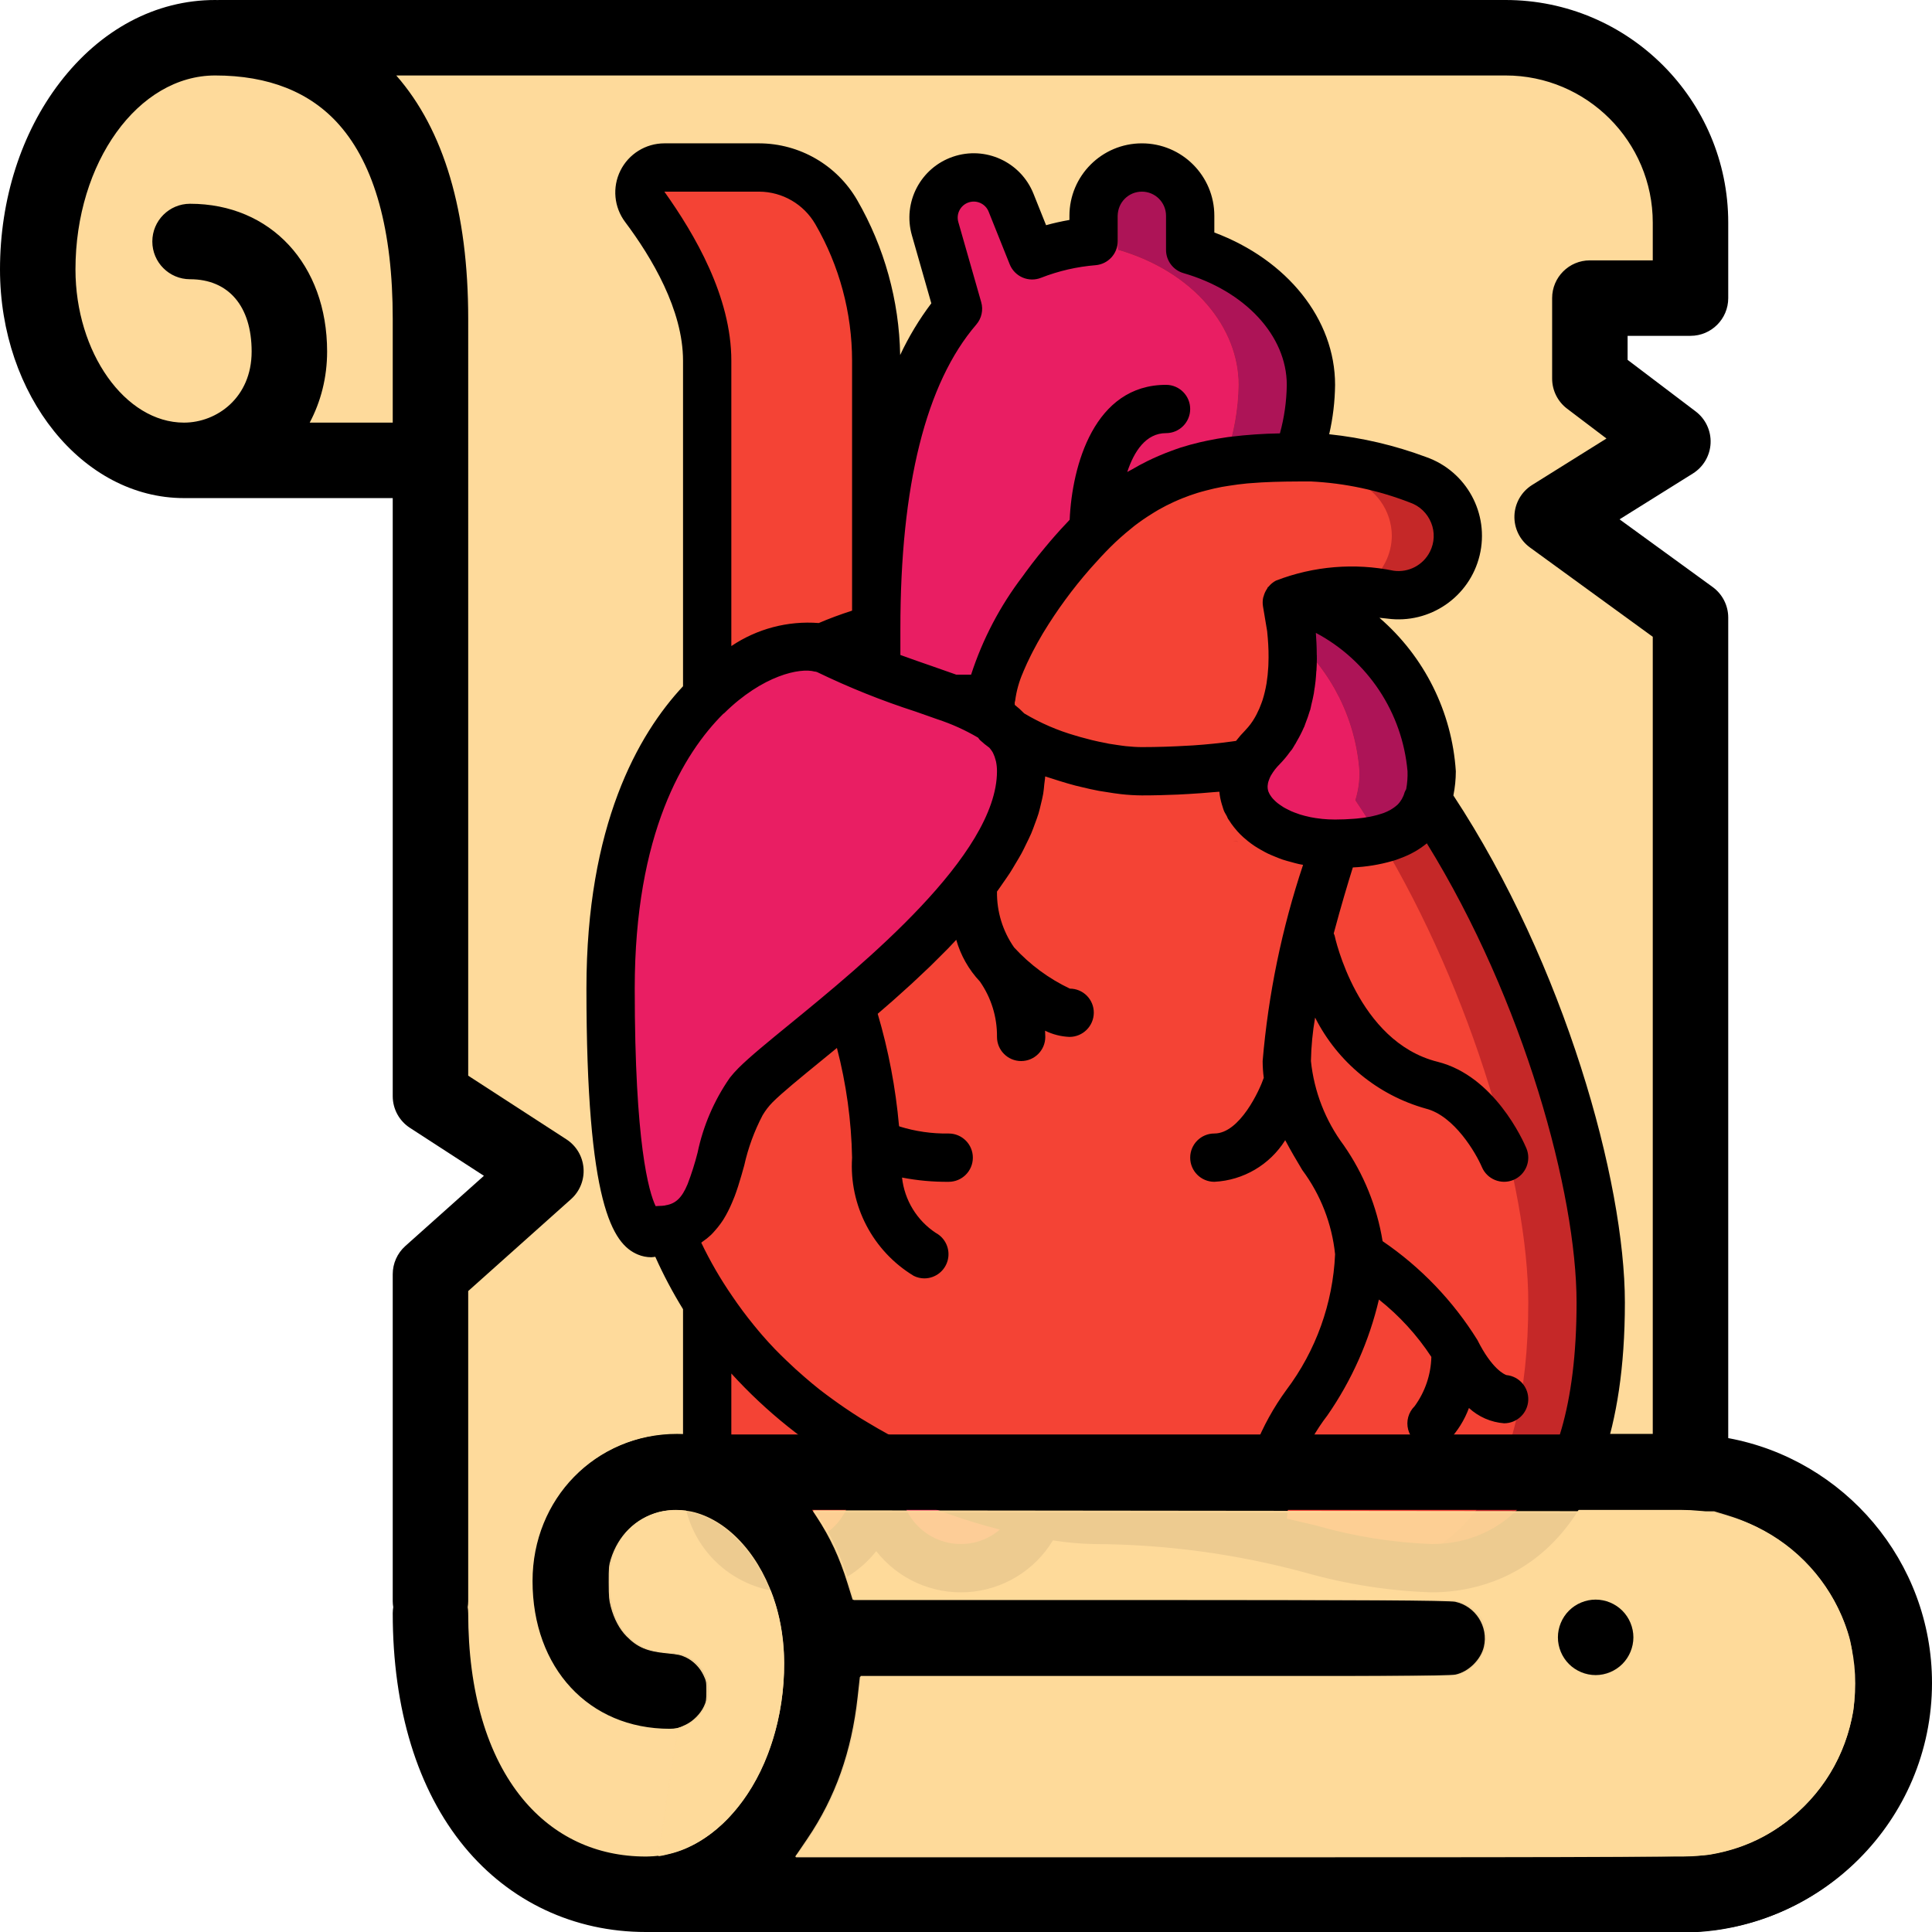 <?xml version="1.0" encoding="UTF-8" standalone="no"?>
<svg
   height="512pt"
   viewBox="0 0 512 512"
   width="512pt"
   version="1.1"
   id="svg20"
   sodipodi:docname="Constitutional Amendments.svg"
   inkscape:export-filename="C:\Users\MeAndUnique\source\repos\ConstitutionalAmendments\.resources\ancient-scroll.png"
   inkscape:export-xdpi="5.625"
   inkscape:export-ydpi="5.625"
   inkscape:version="1.1 (c68e22c387, 2021-05-23)"
   xmlns:inkscape="http://www.inkscape.org/namespaces/inkscape"
   xmlns:sodipodi="http://sodipodi.sourceforge.net/DTD/sodipodi-0.dtd"
   xmlns="http://www.w3.org/2000/svg"
   xmlns:svg="http://www.w3.org/2000/svg">
  <defs
     id="defs24" />
  <sodipodi:namedview
     id="namedview22"
     pagecolor="#505050"
     bordercolor="#ffffff"
     borderopacity="1"
     inkscape:pageshadow="0"
     inkscape:pageopacity="0"
     inkscape:pagecheckerboard="1"
     inkscape:document-units="pt"
     showgrid="false"
     inkscape:zoom="0.54785156"
     inkscape:cx="97.654189"
     inkscape:cy="382.40285"
     inkscape:window-width="1920"
     inkscape:window-height="1017"
     inkscape:window-x="-8"
     inkscape:window-y="-8"
     inkscape:window-maximized="1"
     inkscape:current-layer="layer2"
     inkscape:object-nodes="false"
     inkscape:snap-nodes="false"
     inkscape:snap-others="false"
     inkscape:snap-global="false" />
  <g
     inkscape:groupmode="layer"
     id="layer3"
     inkscape:label="Base"
     style="display:inline">
    <path
       d="m 446,390 h 2 V 163.668 L 411.332,137 l 32,-20 -22,-16.668 V 79 H 448 V 59 C 448,31.938 426.062,10 399,10 H 58 l 0.008,0.02 C 57.676,10.016 57.352,10 57.023,10 31.055,10 10,37.488 10,71.398 10,99.344 27.352,122 48.754,122 h 65.324 v 168.5 l 30.586,19.832 -30.586,27.332 V 427.5 c 0,48.832 25.543,74.5 57.055,74.5 2.309,0 4.578,-0.227 6.797,-0.648 L 177.895,502 H 446 c 30.93,0 56,-25.07 56,-56 0,-30.93 -25.07,-56 -56,-56 z m 0,0"
       fill="#feda9b"
       id="path2" />
    <path
       d="M 458,381.113 V 163.668 c 0,-3.199 -1.531,-6.207 -4.117,-8.09 l -24.688,-17.949 19.438,-12.148 c 2.789,-1.742 4.543,-4.746 4.691,-8.031 0.145,-3.285 -1.332,-6.434 -3.953,-8.418 L 431.332,95.363 V 89 H 448 c 5.523,0 10,-4.477 10,-10 V 59 C 458,26.469 431.531,0 399,0 H 58 C 57.898,0 57.805,0.012 57.707,0.016 57.477,0.012 57.254,0 57.023,0 41.277,0 26.648,7.777 15.832,21.902 5.621,35.234 0,52.812 0,71.398 0,104.812 21.871,132 48.754,132 h 55.324 v 158.5 c 0,3.391 1.715,6.547 4.559,8.391 l 19.605,12.711 -20.828,18.609 c -2.121,1.895 -3.336,4.609 -3.336,7.457 v 86.664 c 0,0.539 0.055,1.066 0.137,1.582 -0.082,0.52 -0.137,1.047 -0.137,1.586 0,25.441 6.57,46.855 18.996,61.926 C 135.078,503.98 152.148,512 171.137,512 H 446 c 36.395,0 66,-29.605 66,-66 0,-32.293 -23.32,-59.227 -54,-64.887 z M 82.074,112 C 85.02,106.449 86.688,100.043 86.688,93.16 86.688,70.105 71.754,54 50.367,54 c -5.523,0 -10,4.477 -10,10 0,5.523 4.477,10 10,10 C 60.586,74 66.688,81.164 66.688,93.16 66.688,105.398 57.445,112 48.754,112 33.168,112 20,93.406 20,71.398 20,43.059 36.609,20 57.023,20 71.164,20 82.219,24.395 89.871,33.059 99.301,43.727 104.078,61.035 104.078,84.5 V 112 Z m 56.43,364.699 c -9.438,-11.445 -14.426,-28.457 -14.426,-49.199 0,-0.539 -0.055,-1.066 -0.137,-1.586 0.082,-0.516 0.137,-1.043 0.137,-1.582 v -82.191 l 27.25,-24.352 c 2.324,-2.074 3.551,-5.117 3.309,-8.227 -0.238,-3.105 -1.914,-5.926 -4.527,-7.621 l -26.031,-16.875 V 84.5 c 0,-28.371 -6.418,-50.066 -19.062,-64.5 H 399 c 21.504,0 39,17.496 39,39 v 10 h -16.668 c -5.52,0 -10,4.477 -10,10 v 21.332 c 0,3.133 1.469,6.082 3.965,7.973 l 10.434,7.906 -19.695,12.309 c -2.82,1.762 -4.578,4.809 -4.695,8.129 -0.117,3.32 1.426,6.484 4.113,8.438 L 438,168.758 V 380 H 183.766 c -0.492,0 -0.977,0.047 -1.453,0.117 C 181.352,380.047 180.383,380 179.402,380 c -21.27,0 -37.934,17.062 -37.934,38.84 0,23.059 14.934,39.16 36.32,39.16 5.523,0 10,-4.477 10,-10 0,-5.523 -4.477,-10 -10,-10 -10.219,0 -16.32,-7.164 -16.32,-19.16 0,-12.238 9.242,-18.84 17.934,-18.84 15.586,0 28.754,18.594 28.754,40.602 0,28.34 -16.605,51.398 -37.02,51.398 -13.094,0 -24.379,-5.289 -32.633,-15.301 z M 446,492 H 210.793 c 0.516,-0.625 1.031,-1.25 1.531,-1.902 9.586,-12.516 15.125,-28.777 15.77,-46.098 H 384 c 5.523,0 10,-4.477 10,-10 0,-5.523 -4.477,-10 -10,-10 H 226.281 C 224.211,414.969 220.5,406.785 215.562,400 H 446 c 25.363,0 46,20.637 46,46 0,25.363 -20.637,46 -46,46 z"
       id="path4"
       sodipodi:nodetypes="cscccccccssssscscsscscccsscscsssccsssssssscscccscscccccscsscssscccscccscssssssssscscccsssccsss" />
    <path
       d="m 422.871,424 c -2.633,0 -5.211,1.07 -7.07,2.93 -1.859,1.859 -2.93,4.441 -2.93,7.07 0,2.629 1.066,5.211 2.93,7.07 1.859,1.859 4.438,2.93 7.07,2.93 2.629,0 5.207,-1.07 7.066,-2.93 1.863,-1.859 2.934,-4.441 2.934,-7.07 0,-2.629 -1.07,-5.211 -2.934,-7.07 C 428.078,425.07 425.5,424 422.871,424 Z m 0,0"
       id="path18" />
  </g>
  <g
     inkscape:groupmode="layer"
     id="layer2"
     inkscape:label="Layer 2"
     style="display:inline">
    <g
       id="g942"
       transform="matrix(0.75,0,0,0.75,101.009,37.988)">
      <g
         id="g873">
	<g
   transform="translate(1,1)"
   id="g869">
		<path
   style="fill:#f44335"
   d="M 173.935,428.312 V 472.6 c -0.079,16.462 -13.405,29.788 -29.867,29.867 -16.487,-0.018 -29.849,-13.379 -29.867,-29.867 v -98.133 c 0.768,1.28 1.621,2.475 2.475,3.67 0.683,1.024 1.365,2.048 2.133,2.987 0.162,0.184 0.305,0.384 0.427,0.597 0.768,1.024 1.536,2.048 2.389,3.072 0.894,1.252 1.863,2.449 2.901,3.584 0.53,0.739 1.13,1.425 1.792,2.048 0.235,0.303 0.491,0.588 0.768,0.853 0.427,0.597 0.939,1.109 1.451,1.707 v 0.085 l 0.085,0.085 0.683,0.683 c 0.171,0.256 0.427,0.427 0.597,0.683 0.085,0.085 0.171,0.085 0.171,0.171 0.374,0.476 0.773,0.932 1.195,1.365 1.621,1.792 3.328,3.499 5.12,5.12 0.242,0.299 0.53,0.558 0.853,0.768 l 0.683,0.683 c 0,0.085 0.085,0.171 0.171,0.085 0.427,0.513 0.939,0.939 1.365,1.365 1.284,1.284 2.653,2.481 4.096,3.584 0.248,0.175 0.477,0.375 0.683,0.597 0.101,0.158 0.251,0.278 0.427,0.341 2.219,1.792 4.437,3.584 6.741,5.376 l 0.085,0.085 c 2.304,1.707 4.608,3.328 6.912,4.864 0.085,0 0.085,0 0.085,0.085 2.304,1.536 4.693,2.987 6.997,4.437 0.15,0.142 0.323,0.258 0.512,0.341 1.28,0.768 2.56,1.536 3.925,2.304 h 0.085 c 0.54,0.363 1.111,0.677 1.707,0.939 0.13,0.104 0.274,0.19 0.427,0.256 0.586,0.28 1.156,0.594 1.707,0.939 0,0.023 0.009,0.044 0.025,0.06 0.016,0.016 0.038,0.027 0.061,0.026 z"
   id="path841" />

		<path
   style="fill:#c52828"
   d="m 368.751,231.107 c 1.043,-3.31 1.533,-6.77 1.451,-10.24 0,-25.6 -25.6,-59.733 -51.2,-59.733 l 3.925,-51.2 c 2.924,-8.224 4.48,-16.872 4.608,-25.6 0,-19.968 -15.616,-39.851 -42.667,-47.701 V 24.6 C 284.84,15.186 277.216,7.561 267.801,7.533 258.416,7.63 250.831,15.214 250.734,24.6 v 8.96 c -7.466,0.567 -14.803,2.264 -21.76,5.035 l -3.84,-9.643 -3.584,-8.96 C 218.788,12.989 211.016,9.385 203.886,11.8 c -3.681,1.2 -6.685,3.895 -8.277,7.424 -1.521,3.074 -1.826,6.609 -0.853,9.899 l 8.107,28.331 c -24.32,28.331 -28.672,75.435 -28.928,109.739 v 18.432 c -5.461,-2.048 -11.179,-4.523 -17.067,-7.424 -0.703,-0.372 -1.448,-0.659 -2.219,-0.853 -0.085,0 -0.085,0.085 -0.171,0.085 -2.004,-0.519 -4.077,-0.721 -6.144,-0.597 -4.537,0.236 -8.992,1.306 -13.141,3.157 -7.874,3.348 -15.008,8.22 -20.992,14.336 v -0.171 c -17.92,17.749 -34.133,50.176 -34.133,103.509 0,102.4 17.067,85.333 17.067,85.333 1.199,0.006 2.398,-0.08 3.584,-0.256 3.648,9.089 8.163,17.804 13.483,26.027 2.109,3.247 4.388,6.38 6.827,9.387 0.122,0.213 0.265,0.413 0.427,0.597 0,0.085 0.085,0.171 0.171,0.256 0.085,0.085 0.085,0.171 0.256,0.256 0.683,0.939 1.451,1.877 2.218,2.816 0.17,0.178 0.314,0.379 0.427,0.597 l 1.792,2.048 c 0.234,0.303 0.491,0.588 0.768,0.853 0.427,0.597 0.939,1.109 1.451,1.707 v 0.085 l 0.085,0.085 c 0.256,0.341 0.597,0.597 0.853,0.939 0.182,0.096 0.331,0.245 0.427,0.427 h 0.085 c 0,0.085 0.085,0.085 0.085,0.171 0.391,0.348 0.761,0.719 1.109,1.109 l 0.085,0.085 v 0.085 l 1.195,1.195 c 1.28,1.365 2.645,2.731 3.925,4.011 0.512,0.512 1.024,0.939 1.536,1.451 0.512,0.512 1.024,0.939 1.536,1.451 1.284,1.284 2.653,2.481 4.096,3.584 0.248,0.175 0.477,0.375 0.683,0.597 0.101,0.158 0.251,0.278 0.427,0.341 2.219,1.792 4.437,3.584 6.741,5.376 l 0.085,0.085 c 2.304,1.707 4.608,3.328 6.912,4.864 0.085,0 0.085,0 0.085,0.085 2.304,1.536 4.693,2.987 6.997,4.437 0.15,0.142 0.323,0.258 0.512,0.341 1.28,0.768 2.56,1.536 3.925,2.304 h 0.085 c 0.54,0.363 1.111,0.677 1.707,0.939 0.13,0.104 0.274,0.19 0.427,0.256 0.586,0.28 1.156,0.594 1.707,0.939 0,0.023 0.009,0.044 0.025,0.06 0.016,0.016 0.038,0.024 0.06,0.024 v 9.984 c 0.018,11.526 6.657,22.016 17.067,26.965 3.99,1.93 8.368,2.923 12.8,2.901 11.453,0.033 21.88,-6.596 26.709,-16.981 h 0.085 c 0.427,-0.768 0.683,-1.536 1.024,-2.304 6.294,1.302 12.69,2.044 19.115,2.219 17.58,-0.056 35.125,1.573 52.395,4.864 5.973,1.194 11.435,2.389 16.725,3.669 12.8,2.987 24.064,5.973 35.499,7.509 4.919,0.689 9.881,1.031 14.848,1.024 25.6,0 59.733,-17.067 59.733,-93.867 10e-4,-44.797 -23.21,-121.341 -61.183,-177.49 z m -168.192,38.314 h 0.085 l -0.085,0.085 z m 126.72,-23.637 c -0.576,-0.073 -1.147,-0.187 -1.707,-0.341 0.597,0.085 1.109,0.171 1.707,0.256 z"
   id="path843" />

		<path
   style="fill:#f44335"
   d="m 351.94,244.845 c -2.901,-4.693 -5.803,-9.301 -8.789,-13.739 1.043,-3.31 1.533,-6.77 1.451,-10.24 -1.318,-18.374 -9.882,-35.472 -23.808,-47.531 -7.326,-7.287 -17.074,-11.63 -27.392,-12.203 l 3.84,-49.579 0.085,-1.621 c 2.924,-8.224 4.48,-16.872 4.608,-25.6 0,-19.968 -15.616,-39.851 -42.667,-47.701 V 24.6 c -0.006,-4.123 -1.524,-8.1 -4.267,-11.179 -0.671,0.738 -1.271,1.538 -1.792,2.389 -0.42,0.684 -0.791,1.397 -1.109,2.133 -0.43,1.051 -0.773,2.135 -1.024,3.243 0.012,0.094 -0.02,0.188 -0.085,0.256 0.009,0.231 -0.02,0.461 -0.085,0.683 -0.1,0.821 -0.157,1.647 -0.171,2.475 v 8.96 c -7.466,0.567 -14.803,2.264 -21.76,5.035 l -3.84,-9.643 v 4.608 c -7.466,0.567 -14.803,2.264 -21.76,5.035 l -7.424,-18.603 c -0.085,-0.256 -0.256,-0.512 -0.341,-0.768 -0.401,0.789 -0.715,1.619 -0.939,2.475 -0.085,0.171 -0.085,0.341 -0.171,0.427 -0.51,2.316 -0.422,4.724 0.256,6.997 l 8.107,28.331 c -24.32,28.331 -28.672,75.435 -28.928,109.739 v 18.432 c -5.461,-2.048 -11.179,-4.523 -17.067,-7.424 -0.703,-0.372 -1.448,-0.659 -2.219,-0.853 -0.085,0 -0.085,0.085 -0.171,0.085 -2.004,-0.519 -4.077,-0.721 -6.144,-0.597 v 8.789 c -4.267,-1.621 -8.619,-3.413 -13.141,-5.632 -7.874,3.348 -15.008,8.22 -20.992,14.336 v -0.171 c -17.92,17.749 -34.133,50.176 -34.133,103.509 0,102.4 17.067,85.333 17.067,85.333 1.199,0.006 2.398,-0.08 3.584,-0.256 3.648,9.089 8.163,17.804 13.483,26.027 2.109,3.247 4.388,6.38 6.827,9.387 0.122,0.213 0.265,0.413 0.427,0.597 0,0.085 0.085,0.171 0.171,0.256 0.085,0.085 0.085,0.171 0.256,0.256 0.683,0.939 1.451,1.877 2.218,2.816 0.17,0.178 0.314,0.379 0.427,0.597 l 1.792,2.048 c 0.234,0.303 0.491,0.588 0.768,0.853 0.427,0.597 0.939,1.109 1.451,1.707 v 0.085 l 0.085,0.085 c 0.256,0.341 0.597,0.597 0.853,0.939 0.182,0.096 0.331,0.245 0.427,0.427 h 0.085 c 0,0.085 0.085,0.085 0.085,0.171 0.391,0.348 0.761,0.719 1.109,1.109 l 0.085,0.085 v 0.085 l 1.195,1.195 c 1.28,1.365 2.645,2.731 3.925,4.011 0.512,0.512 1.024,0.939 1.536,1.451 0.512,0.512 1.024,0.939 1.536,1.451 1.284,1.284 2.653,2.481 4.096,3.584 0.248,0.175 0.477,0.375 0.683,0.597 0.101,0.158 0.251,0.278 0.427,0.341 2.219,1.792 4.437,3.584 6.741,5.376 l 0.085,0.085 c 2.304,1.707 4.608,3.328 6.912,4.864 0.085,0 0.085,0 0.085,0.085 2.304,1.536 4.693,2.987 6.997,4.437 0.15,0.142 0.323,0.258 0.512,0.341 1.28,0.768 2.56,1.536 3.925,2.304 h 0.085 c 0.54,0.363 1.111,0.677 1.707,0.939 0.13,0.104 0.274,0.19 0.427,0.256 0.586,0.28 1.156,0.594 1.707,0.939 0,0.023 0.009,0.044 0.025,0.06 0.016,0.016 0.038,0.024 0.06,0.024 v 9.984 c 0.018,11.526 6.657,22.016 17.067,26.965 6.95,-3.296 12.339,-9.174 15.019,-16.384 6.294,1.302 12.69,2.044 19.115,2.219 1.792,0 3.584,0 5.376,0.085 h 0.085 c 15.755,0.207 31.46,1.806 46.933,4.779 5.973,1.194 11.435,2.389 16.725,3.669 16.387,4.818 33.287,7.683 50.347,8.533 3.608,-0.01 7.207,-0.353 10.752,-1.024 23.467,-4.693 48.981,-26.453 48.981,-92.843 10e-4,-41.213 -19.711,-109.394 -52.394,-163.752 z m -176.981,24.662 v -0.085 h 0.085 z m 126.72,-23.723 c -0.576,-0.073 -1.147,-0.187 -1.707,-0.341 0.597,0.085 1.109,0.171 1.707,0.256 z"
   id="path845" />

		<path
   style="fill:#ad1457"
   d="m 327.535,84.333 c -0.128,8.728 -1.684,17.376 -4.608,25.6 -1.621,0 -3.243,0 -4.864,0.085 h -2.389 c -0.853,0 -1.707,0 -2.56,0.085 -1.365,0 -2.816,0.085 -4.267,0.171 -1.365,0.085 -2.645,0.171 -4.011,0.341 -1.195,0.085 -2.389,0.171 -3.584,0.341 -1.365,0.171 -2.645,0.341 -4.011,0.597 l 0.085,-1.621 c 2.924,-8.224 4.48,-16.872 4.608,-25.6 0,-19.968 -15.616,-39.851 -42.667,-47.701 V 24.6 c -0.006,-4.123 -1.524,-8.1 -4.267,-11.179 3.203,-3.737 7.878,-5.888 12.8,-5.888 9.414,0.028 17.039,7.652 17.067,17.067 v 12.032 c 27.052,7.851 42.668,27.733 42.668,47.701 z"
   id="path847" />

		<path
   style="fill:#e91e63"
   d="m 301.935,84.333 c -0.128,8.728 -1.684,17.376 -4.608,25.6 l -0.085,1.621 c -4.379,0.589 -8.694,1.588 -12.885,2.987 -1.362,0.378 -2.701,0.834 -4.011,1.365 -0.321,0.089 -0.635,0.203 -0.939,0.341 -1.621,0.597 -3.072,1.28 -4.693,2.048 -0.427,0.171 -0.939,0.427 -1.451,0.683 -1.144,0.531 -2.255,1.129 -3.328,1.792 -1.147,0.62 -2.258,1.304 -3.328,2.048 -1.379,0.772 -2.692,1.657 -3.925,2.645 -4.289,2.974 -8.289,6.345 -11.947,10.069 -1.28,1.28 -2.645,2.645 -3.84,4.011 -0.22,0.177 -0.42,0.378 -0.597,0.597 -2.048,2.219 -4.011,4.437 -5.803,6.656 -1.365,1.536 -2.56,3.072 -3.755,4.608 -1.109,1.365 -2.133,2.731 -3.072,4.096 -1.024,1.365 -2.048,2.731 -2.987,4.096 -1.877,2.731 -3.584,5.461 -5.205,8.107 -0.853,1.28 -1.621,2.645 -2.304,3.925 0,0.085 -0.085,0.171 -0.171,0.256 -0.194,0.444 -0.422,0.872 -0.683,1.28 -1.707,3.413 -3.243,6.656 -4.523,9.728 -0.459,1.057 -0.858,2.14 -1.195,3.243 -0.746,2.082 -1.317,4.223 -1.707,6.4 -0.219,0.897 -0.361,1.81 -0.427,2.731 l 2.133,17.067 c -0.768,-0.341 -17.579,-17.664 -18.432,-18.005 -0.341,-0.085 -0.768,-0.256 -1.109,-0.341 l -2.048,-0.768 c -5.887,-2.048 -12.459,-4.267 -19.456,-6.912 -0.128,-0.021 -0.247,-0.081 -0.341,-0.171 -0.085,0 -0.256,-0.085 -0.341,-0.085 -0.32,-0.126 -0.633,-0.269 -0.939,-0.427 v -18.432 c 0.256,-34.304 4.608,-81.408 28.928,-109.739 l -8.107,-28.331 c -0.678,-2.273 -0.766,-4.681 -0.256,-6.997 0.085,-0.171 0.085,-0.341 0.171,-0.427 0.223,-0.856 0.538,-1.686 0.939,-2.475 1.592,-3.529 4.597,-6.224 8.277,-7.424 7.13,-2.415 14.902,1.189 17.664,8.192 l 3.584,8.96 3.84,9.643 c 6.957,-2.77 14.294,-4.468 21.76,-5.035 V 24.6 c 0.014,-0.827 0.071,-1.653 0.171,-2.475 0.065,-0.221 0.094,-0.452 0.085,-0.683 0.065,-0.068 0.097,-0.162 0.085,-0.256 0.251,-1.107 0.594,-2.192 1.024,-3.243 0.319,-0.737 0.689,-1.45 1.109,-2.133 0.521,-0.851 1.121,-1.651 1.792,-2.389 2.742,3.078 4.26,7.056 4.267,11.179 v 12.032 c 27.053,7.851 42.669,27.733 42.669,47.701 z"
   id="path849" />

		<g
   id="g855">
			<path
   style="fill:#f44335"
   d="M 114.201,194.157 V 75.8 c 0,-20.48 -12.288,-40.96 -22.101,-54.101 -2.047,-2.66 -2.402,-6.254 -0.915,-9.263 1.487,-3.01 4.556,-4.911 7.913,-4.902 h 33.451 c 11.242,0.023 21.618,6.04 27.221,15.787 9.273,15.936 14.161,34.043 14.165,52.48 v 119.467 z"
   id="path851" />

			<path
   style="fill:#f44335"
   d="m 379.503,137.667 c -0.066,6.038 -2.701,11.761 -7.246,15.736 -4.545,3.975 -10.569,5.824 -16.562,5.085 -12.247,-2.42 -24.92,-1.506 -36.693,2.645 l 0.171,0.853 0.256,1.365 0.256,1.365 0.853,5.717 c 0.388,3.143 0.587,6.306 0.597,9.472 v 1.451 c 0.014,0.372 -0.015,0.744 -0.085,1.109 v 0.939 c 0,0.512 -0.085,0.939 -0.085,1.451 -0.015,0.601 -0.072,1.199 -0.171,1.792 -0.085,1.109 -0.171,2.304 -0.341,3.499 -0.085,0.597 -0.171,1.195 -0.256,1.707 v 0.085 c -0.341,1.707 -0.683,3.328 -1.109,5.035 l -0.256,0.512 c -0.422,1.509 -0.935,2.991 -1.536,4.437 -0.175,0.506 -0.404,0.993 -0.683,1.451 -0.341,0.597 -0.597,1.195 -0.939,1.792 -0.341,0.597 -0.597,1.109 -0.939,1.621 -0.202,0.502 -0.491,0.964 -0.853,1.365 l -0.512,0.768 c -0.171,0.171 -0.256,0.256 -0.256,0.341 l -0.256,0.256 c -0.729,0.994 -1.527,1.935 -2.389,2.816 -0.645,0.639 -1.244,1.324 -1.792,2.048 -0.218,0.153 -0.394,0.359 -0.512,0.597 l -0.256,0.256 c -0.645,0.769 -1.217,1.598 -1.707,2.475 -0.021,0.128 -0.081,0.247 -0.171,0.341 -12.645,1.98 -25.431,2.921 -38.229,2.816 -1.621,0 -3.413,-0.085 -5.205,-0.256 -9.287,-0.881 -18.414,-3.004 -27.136,-6.315 -1.195,-0.427 -2.304,-0.853 -3.413,-1.365 -1.195,-0.512 -2.389,-1.024 -3.499,-1.536 -0.527,-0.192 -1.041,-0.42 -1.536,-0.683 -2.166,-1.084 -4.274,-2.28 -6.315,-3.584 -0.085,-0.085 -0.085,-0.085 -0.171,-0.085 v -0.085 h -0.085 v -0.085 c -1.44,-1.747 -3.104,-3.296 -4.949,-4.608 l -0.085,-0.085 c -0.932,-2.177 -1.257,-4.566 -0.939,-6.912 h 0.085 c 0.085,-0.853 0.171,-1.792 0.341,-2.731 0.39,-2.177 0.961,-4.318 1.707,-6.4 0.337,-1.103 0.735,-2.185 1.195,-3.243 1.28,-3.072 2.816,-6.315 4.523,-9.728 0.26,-0.408 0.489,-0.836 0.683,-1.28 0.085,-0.085 0.171,-0.171 0.171,-0.256 0.683,-1.28 1.451,-2.645 2.304,-3.925 1.621,-2.645 3.328,-5.376 5.205,-8.107 0.939,-1.365 1.963,-2.731 2.987,-4.096 0.939,-1.365 1.963,-2.731 3.072,-4.096 1.195,-1.536 2.389,-3.072 3.755,-4.608 1.792,-2.219 3.755,-4.437 5.803,-6.656 0.177,-0.22 0.378,-0.42 0.597,-0.597 1.195,-1.365 2.56,-2.731 3.84,-4.011 3.657,-3.724 7.657,-7.095 11.947,-10.069 1.254,-0.96 2.565,-1.843 3.925,-2.645 1.07,-0.744 2.181,-1.428 3.328,-2.048 1.073,-0.663 2.184,-1.261 3.328,-1.792 0.512,-0.256 1.024,-0.512 1.451,-0.683 1.621,-0.768 3.072,-1.451 4.693,-2.048 0.304,-0.138 0.617,-0.252 0.939,-0.341 1.31,-0.531 2.649,-0.987 4.011,-1.365 5.496,-1.763 11.157,-2.964 16.896,-3.584 1.195,-0.171 2.389,-0.256 3.584,-0.341 1.365,-0.171 2.645,-0.256 4.011,-0.341 1.451,-0.085 2.901,-0.171 4.267,-0.171 0.853,-0.085 1.707,-0.085 2.56,-0.085 h 2.389 c 1.621,-0.085 3.243,-0.085 4.864,-0.085 h 4.608 c 12.968,0.639 25.754,3.317 37.888,7.936 8.385,2.983 14.011,10.894 14.077,19.797 z"
   id="path853" />

		</g>

		<path
   style="fill:#c52828"
   d="m 379.503,137.667 c -0.066,6.038 -2.701,11.761 -7.246,15.736 -4.545,3.975 -10.569,5.824 -16.562,5.085 -4.443,-0.606 -8.915,-0.976 -13.397,-1.109 5,-1.874 9.112,-5.56 11.52,-10.325 1.492,-2.905 2.281,-6.121 2.304,-9.387 -0.066,-8.903 -5.692,-16.814 -14.08,-19.797 -10.322,-3.827 -21.065,-6.406 -32,-7.68 1.024,0 2.048,-0.085 3.072,-0.085 0.853,-0.085 1.707,-0.085 2.56,-0.085 h 2.389 c 1.621,-0.085 3.243,-0.085 4.864,-0.085 h 4.608 c 12.968,0.639 25.754,3.317 37.888,7.936 8.388,2.982 14.014,10.893 14.08,19.796 z"
   id="path857" />

		<g
   id="g863">
			<path
   style="fill:#e91e63"
   d="m 231.62,483.181 c -5.085,13.483 -19.088,21.396 -33.261,18.796 -14.173,-2.6 -24.456,-14.968 -24.424,-29.378 v -9.984 c 2.56,1.451 5.205,2.816 7.851,4.011 h 0.085 c 5.104,2.539 10.346,4.79 15.701,6.741 l 0.085,0.085 c 2.475,0.939 4.949,1.877 7.424,2.645 2.389,0.853 4.864,1.621 7.168,2.304 2.133,0.683 4.181,1.28 6.229,1.792 0.597,0.171 1.195,0.256 1.707,0.427 1.877,0.512 3.669,0.939 5.461,1.28 2.049,0.513 4.097,0.94 5.974,1.281 z"
   id="path859" />

			<path
   style="fill:#e91e63"
   d="m 225.135,220.867 c 0,42.667 -76.8,93.867 -93.867,110.933 -2.077,2.11 -3.857,4.493 -5.291,7.083 -0.773,1.275 -1.43,2.618 -1.963,4.011 -2.498,6.247 -4.551,12.663 -6.144,19.2 -0.427,1.536 -0.939,3.072 -1.451,4.523 -0.075,0.353 -0.19,0.697 -0.341,1.024 v 0.085 c -0.085,0.341 -0.256,0.683 -0.341,0.939 -0.493,1.408 -1.092,2.778 -1.792,4.096 -0.597,1.024 -1.195,1.963 -1.792,2.901 -0.643,0.908 -1.356,1.764 -2.133,2.56 -0.776,0.774 -1.634,1.461 -2.56,2.048 -1.503,0.936 -3.144,1.627 -4.864,2.048 -0.616,0.163 -1.244,0.277 -1.877,0.341 v 0.085 c -1.186,0.176 -2.385,0.262 -3.584,0.256 0,0 -17.067,17.067 -17.067,-85.333 0,-53.333 16.213,-85.76 34.133,-103.509 v 0.171 c 15.104,-14.933 31.403,-19.371 40.277,-16.896 0.085,0 0.085,-0.085 0.171,-0.085 0.771,0.195 1.516,0.481 2.219,0.853 5.888,2.901 11.605,5.376 17.067,7.424 v 0.085 c 0.341,0.085 0.597,0.256 0.939,0.341 0.085,0 0.256,0.085 0.341,0.085 0.094,0.09 0.213,0.15 0.341,0.171 6.997,2.645 13.568,4.864 19.456,6.912 l 2.048,0.768 c 0.341,0.085 0.768,0.256 1.109,0.341 0.853,0.341 1.707,0.597 2.475,0.939 h 0.085 c 5.131,1.758 10.054,4.076 14.677,6.912 l 0.085,0.085 c 1.845,1.312 3.509,2.861 4.949,4.608 v 0.085 l 0.085,0.085 c 0.597,0.853 1.28,1.707 1.877,2.645 0.085,0.085 0.085,0.171 0.171,0.256 0.557,0.976 1.014,2.005 1.365,3.072 0.414,1.189 0.7,2.42 0.853,3.67 0.25,1.38 0.364,2.78 0.344,4.182 z"
   id="path861" />

		</g>

		<path
   style="fill:#ad1457"
   d="m 370.201,220.867 c 0.082,3.47 -0.408,6.93 -1.451,10.24 -0.256,0.597 -0.427,1.195 -0.683,1.792 -0.67,1.685 -1.622,3.243 -2.816,4.608 -0.512,0.597 -1.024,1.109 -1.536,1.621 -0.431,0.516 -0.951,0.949 -1.536,1.28 -1.739,1.259 -3.632,2.292 -5.632,3.072 -0.73,0.357 -1.505,0.616 -2.304,0.768 -0.742,0.289 -1.515,0.489 -2.304,0.597 -2.901,-4.693 -5.803,-9.301 -8.789,-13.739 1.043,-3.31 1.533,-6.77 1.451,-10.24 -1.318,-18.374 -9.882,-35.472 -23.808,-47.531 0,-1.024 -0.171,-1.963 -0.256,-2.901 -0.256,-2.219 -0.597,-4.181 -0.853,-5.717 l -0.256,-1.365 -0.256,-1.365 -0.171,-0.853 c 25.6,-10e-4 51.2,34.133 51.2,59.733 z"
   id="path865" />

		<path
   style="fill:#e91e63"
   d="m 351.94,244.845 c -0.085,0.085 -0.085,0.085 -0.171,0.085 -2.277,0.521 -4.586,0.891 -6.912,1.109 -0.821,0.102 -1.647,0.159 -2.475,0.171 -0.853,0.085 -1.792,0.171 -2.731,0.171 -1.109,0.085 -2.389,0.085 -3.584,0.085 -9.8,0.461 -19.428,-2.698 -27.051,-8.875 -0.597,-0.512 -1.109,-1.109 -1.621,-1.621 -0.933,-1.128 -1.735,-2.359 -2.389,-3.669 -0.256,-0.597 -0.512,-1.28 -0.768,-1.963 -0.232,-0.631 -0.376,-1.292 -0.427,-1.963 -0.099,-0.65 -0.156,-1.305 -0.171,-1.963 -0.025,-0.715 0.033,-1.431 0.171,-2.133 0.06,-0.697 0.203,-1.385 0.427,-2.048 0.171,-0.512 0.341,-0.939 0.512,-1.451 0.07,-0.205 0.155,-0.405 0.256,-0.597 0.254,-0.75 0.598,-1.466 1.024,-2.133 0.09,-0.094 0.149,-0.213 0.171,-0.341 0.49,-0.877 1.061,-1.705 1.707,-2.475 l 0.256,-0.256 c 0.118,-0.239 0.294,-0.444 0.512,-0.597 0.548,-0.724 1.147,-1.409 1.792,-2.048 0.862,-0.881 1.661,-1.822 2.389,-2.816 l 0.256,-0.256 c 0,-0.085 0.085,-0.171 0.256,-0.341 l 0.512,-0.768 c 0.363,-0.401 0.651,-0.864 0.853,-1.365 0.341,-0.512 0.597,-1.024 0.939,-1.621 0.341,-0.597 0.597,-1.195 0.939,-1.792 0.278,-0.458 0.507,-0.944 0.683,-1.451 0.601,-1.447 1.114,-2.929 1.536,-4.437 l 0.256,-0.512 c 0.427,-1.707 0.768,-3.328 1.109,-5.035 v -0.085 c 0.085,-0.512 0.171,-1.109 0.256,-1.707 0.171,-1.194 0.256,-2.389 0.341,-3.499 0.099,-0.593 0.156,-1.191 0.171,-1.792 0,-0.512 0.085,-0.939 0.085,-1.451 v -0.939 c 0.071,-0.365 0.099,-0.738 0.085,-1.109 v -1.451 c 0.021,-2.195 -0.093,-4.389 -0.341,-6.571 13.926,12.059 22.49,29.157 23.808,47.531 0.082,3.47 -0.408,6.93 -1.451,10.24 2.987,4.438 5.889,9.046 8.79,13.739 z"
   id="path867" />

	</g>

	<path
   d="m 72.535,298.667 c 0,76.175 9.2,90.258 18.2,93.983 1.489,0.621 3.087,0.941 4.7,0.942 0.48,-0.024 0.958,-0.078 1.431,-0.16 2.857,6.381 6.132,12.567 9.803,18.517 V 473.6 c -0.069,16.319 10.226,30.883 25.633,36.263 15.407,5.38 32.53,0.39 42.634,-12.425 7.702,9.832 19.746,15.25 32.213,14.492 12.467,-0.759 23.764,-7.598 30.217,-18.292 4.755,0.758 9.556,1.191 14.37,1.296 25.239,0.083 50.359,3.468 74.721,10.067 14.576,4.141 29.602,6.491 44.746,7 20.525,0 68.267,-9.975 68.267,-102.4 0,-42.711 -21.251,-119.394 -60.598,-179.18 0.569,-2.816 0.858,-5.681 0.865,-8.554 -1.367,-20.961 -11.091,-40.495 -26.991,-54.221 0.941,0.104 1.821,0.16 2.79,0.288 14.993,2.01 29.078,-7.642 32.615,-22.35 3.536,-14.708 -4.622,-29.708 -18.89,-34.734 -11.039,-4.122 -22.555,-6.832 -34.274,-8.063 1.318,-5.726 2.016,-11.578 2.083,-17.454 0,-23.175 -16.896,-44.175 -42.667,-53.833 v -5.9 c 0,-14.138 -11.462,-25.6 -25.6,-25.6 -14.138,0 -25.6,11.462 -25.6,25.6 v 1.467 c -2.829,0.492 -5.581,1.108 -8.254,1.85 L 230.499,17.8 C 226.005,6.561 213.493,0.814 202.04,4.728 190.587,8.642 184.208,20.845 187.533,32.483 l 6.867,24.041 c -4.298,5.692 -7.988,11.818 -11.01,18.279 C 183.044,55.557 177.817,36.715 168.2,20.04 161.044,7.68 147.863,0.048 133.581,0 h -33.508 c -6.585,0.006 -12.6,3.738 -15.53,9.636 -2.93,5.898 -2.271,12.945 1.701,18.198 9.317,12.425 20.425,31 20.425,48.967 V 191.832 C 90.71,208.921 72.535,240.973 72.535,298.667 Z m 17.066,0 c 0,-54.881 17.318,-83.171 31.271,-97.081 0.097,-0.087 0.227,-0.118 0.32,-0.211 13.65,-13.467 26.879,-16.158 32,-14.725 0.121,0.035 0.248,0.009 0.37,0.037 0.148,0.053 0.371,0.087 0.488,0.146 11.242,5.439 22.846,10.094 34.729,13.933 1.456,0.501 2.68,0.941 4.007,1.407 1.285,0.449 2.583,0.904 3.804,1.346 5.003,1.637 9.814,3.812 14.348,6.487 0.23,0.264 0.378,0.575 0.629,0.827 1.057,0.98 2.175,1.892 3.347,2.73 0.42,0.485 0.8,1.003 1.136,1.549 0.07,0.124 0.133,0.268 0.2,0.4 0.372,0.758 0.659,1.554 0.856,2.374 0.053,0.212 0.123,0.388 0.168,0.616 0.22,1.107 0.329,2.234 0.326,3.363 0,29.533 -47.5,68.342 -73.021,89.192 -8.05,6.575 -14.408,11.767 -18.346,15.708 -1.056,1.057 -2.051,2.174 -2.979,3.346 -0.085,0.108 -0.152,0.224 -0.236,0.332 -5.438,7.892 -9.248,16.79 -11.206,26.172 -0.953,3.76 -2.124,7.462 -3.508,11.085 l -0.052,0.127 c -1.936,4.629 -4.095,6.858 -7.778,7.413 -0.059,0.009 -0.104,0.054 -0.162,0.064 -0.722,0.104 -1.45,0.158 -2.179,0.162 -0.382,0 -0.763,0.025 -1.142,0.075 -2.394,-4.991 -7.39,-21.983 -7.39,-76.874 z m 55.467,196.266 c -11.777,-0.012 -21.321,-9.556 -21.333,-21.333 v -38.93 c 12.336,13.558 26.736,25.084 42.667,34.151 v 4.779 c -0.013,11.777 -9.557,21.321 -21.334,21.333 z m 59.733,0 c -10.212,-0.015 -18.984,-7.258 -20.93,-17.283 11.213,5.045 22.839,9.116 34.751,12.166 -3.84,3.315 -8.748,5.132 -13.821,5.117 z m 29.647,-19.058 c -0.077,-0.017 -0.135,-0.077 -0.213,-0.091 -19.301,-3.783 -37.926,-10.437 -55.254,-19.742 -2.318,-1.247 -4.549,-2.569 -6.774,-3.896 -0.956,-0.572 -1.911,-1.123 -2.865,-1.719 -1.842,-1.147 -3.63,-2.341 -5.406,-3.544 -1.451,-0.984 -2.894,-2 -4.329,-3.047 -1.57,-1.141 -3.138,-2.282 -4.651,-3.469 -1.79,-1.401 -3.541,-2.898 -5.293,-4.398 -2.203,-1.893 -4.338,-3.838 -6.406,-5.835 -1.406,-1.352 -2.807,-2.711 -4.176,-4.135 -1.516,-1.585 -2.99,-3.202 -4.421,-4.851 -1.004,-1.145 -1.975,-2.342 -2.952,-3.531 -2.74,-3.353 -5.32,-6.821 -7.738,-10.405 -4.107,-5.959 -7.739,-12.232 -10.86,-18.761 0.169,-0.11 0.299,-0.257 0.465,-0.371 1.056,-0.712 2.052,-1.508 2.979,-2.381 0.503,-0.482 0.949,-1.006 1.408,-1.524 0.653,-0.725 1.267,-1.484 1.841,-2.274 0.383,-0.534 0.766,-1.061 1.116,-1.618 0.598,-0.951 1.142,-1.937 1.654,-2.945 0.486,-0.954 0.933,-1.916 1.354,-2.901 0.326,-0.766 0.658,-1.527 0.951,-2.307 0.401,-1.064 0.764,-2.116 1.11,-3.183 l 0.2,-0.618 c 0.779,-2.456 1.484,-4.892 2.105,-7.175 1.371,-6.167 3.551,-12.126 6.483,-17.721 0.983,-1.671 2.167,-3.214 3.526,-4.596 3.333,-3.333 9.7,-8.533 17.075,-14.558 1.836,-1.5 3.734,-3.052 5.667,-4.639 3.303,12.666 5.102,25.677 5.358,38.764 -1.103,16.897 7.296,33.001 21.783,41.767 1.17,0.587 2.462,0.892 3.771,0.892 3.918,-0.018 7.323,-2.697 8.262,-6.501 0.939,-3.804 -0.827,-7.76 -4.287,-9.599 -6.661,-4.426 -11.014,-11.58 -11.883,-19.53 5.432,1.052 10.955,1.557 16.488,1.505 4.713,0.002 8.535,-3.816 8.538,-8.529 0.002,-4.713 -3.816,-8.535 -8.529,-8.538 -5.913,0.1 -11.805,-0.747 -17.45,-2.509 -0.026,-0.083 -0.085,-0.148 -0.113,-0.23 -1.196,-13.403 -3.717,-26.653 -7.527,-39.558 l 0.639,-0.555 c 1.595,-1.373 3.19,-2.746 4.792,-4.159 0.806,-0.711 1.607,-1.447 2.413,-2.167 1.405,-1.256 2.809,-2.506 4.206,-3.79 0.863,-0.794 1.709,-1.609 2.567,-2.413 1.324,-1.24 2.652,-2.472 3.958,-3.735 0.898,-0.868 1.768,-1.758 2.655,-2.636 1.241,-1.229 2.488,-2.452 3.701,-3.699 0.891,-0.916 1.743,-1.85 2.616,-2.775 l 0.206,-0.218 c 1.564,5.515 4.432,10.572 8.363,14.744 4.002,5.734 6.112,12.575 6.033,19.567 0,4.713 3.82,8.533 8.533,8.533 4.713,0 8.533,-3.821 8.533,-8.533 0,-0.327 -0.025,-1.158 -0.078,-2.194 2.686,1.323 5.619,2.07 8.611,2.194 4.728,0.007 8.574,-3.805 8.608,-8.533 0.015,-2.255 -0.87,-4.422 -2.458,-6.022 -1.588,-1.6 -3.749,-2.501 -6.004,-2.503 -7.445,-3.534 -14.134,-8.477 -19.697,-14.557 l -0.015,-0.018 c -4.006,-5.741 -6.115,-12.592 -6.033,-19.592 l -0.019,-0.092 c 0.731,-0.991 1.391,-1.993 2.086,-2.99 0.862,-1.236 1.741,-2.469 2.544,-3.713 0.687,-1.065 1.296,-2.136 1.936,-3.206 0.739,-1.235 1.496,-2.468 2.169,-3.709 0.591,-1.091 1.096,-2.186 1.632,-3.28 0.602,-1.229 1.221,-2.454 1.749,-3.686 0.476,-1.109 0.857,-2.22 1.269,-3.331 0.455,-1.224 0.926,-2.448 1.299,-3.675 0.341,-1.117 0.58,-2.234 0.851,-3.352 0.295,-1.223 0.606,-2.446 0.813,-3.669 0.19,-1.123 0.273,-2.243 0.384,-3.364 0.091,-0.916 0.278,-1.834 0.315,-2.749 0.667,0.24 1.378,0.423 2.055,0.654 0.996,0.336 1.988,0.641 2.997,0.954 1.867,0.581 3.714,1.132 5.611,1.627 0.771,0.2 1.524,0.364 2.293,0.548 2.028,0.488 4.03,0.951 6.035,1.323 0.894,0.167 1.734,0.268 2.612,0.41 1.76,0.282 3.518,0.578 5.212,0.754 2.442,0.275 4.897,0.422 7.354,0.439 4.372,0 8.586,-0.117 12.719,-0.292 1.24,-0.053 2.443,-0.129 3.661,-0.197 3.025,-0.169 5.976,-0.387 8.854,-0.653 0.695,-0.065 1.452,-0.087 2.137,-0.158 l 0.009,0.047 c 0.142,1.521 0.441,3.023 0.893,4.482 0.068,0.223 0.14,0.445 0.215,0.667 0.171,0.509 0.283,1.026 0.492,1.529 0.279,0.672 0.703,1.279 1.042,1.925 0.155,0.296 0.23,0.607 0.399,0.9 0.107,0.185 0.262,0.347 0.374,0.53 0.525,0.842 1.099,1.654 1.718,2.43 0.39,0.498 0.785,0.989 1.214,1.465 0.667,0.737 1.371,1.44 2.109,2.106 0.516,0.469 1.052,0.919 1.607,1.361 0.773,0.614 1.567,1.205 2.414,1.765 0.651,0.432 1.332,0.832 2.024,1.23 0.859,0.494 1.721,0.979 2.64,1.42 0.797,0.384 1.634,0.721 2.473,1.064 0.909,0.371 1.806,0.747 2.762,1.068 0.973,0.328 1.994,0.591 3.011,0.865 0.908,0.244 1.794,0.514 2.735,0.714 0.478,0.102 0.968,0.181 1.454,0.272 -7.49,22.462 -12.287,45.734 -14.288,69.327 0.007,1.985 0.14,3.967 0.398,5.935 -1.453,4.29 -8.459,19.665 -17.465,19.665 -4.713,0 -8.533,3.82 -8.533,8.533 0,4.713 3.82,8.533 8.533,8.533 10.249,-0.513 19.6,-6.004 25.042,-14.704 1.942,3.676 4.023,7.199 6.042,10.562 6.467,8.691 10.469,18.966 11.583,29.742 -0.761,17.359 -6.764,34.079 -17.217,47.958 -9.021,12.347 -14.763,26.78 -16.69,41.95 -16.964,-3.109 -34.18,-4.64 -51.427,-4.575 -5.809,-0.171 -11.593,-0.838 -17.287,-1.997 z m 136.753,19.058 c -13.794,-0.525 -27.474,-2.716 -40.742,-6.525 -3.375,-0.814 -6.867,-1.642 -10.431,-2.464 1.251,-13.269 6.221,-25.916 14.339,-36.487 8.584,-12.374 14.755,-26.258 18.189,-40.922 7.222,5.725 13.479,12.57 18.532,20.277 -0.155,6.274 -2.221,12.351 -5.921,17.421 -2.188,2.149 -3.055,5.307 -2.27,8.271 0.785,2.965 3.1,5.28 6.065,6.065 2.965,0.785 6.122,-0.082 8.271,-2.27 3.135,-3.286 5.564,-7.179 7.136,-11.44 3.418,3.148 7.797,5.053 12.431,5.406 4.557,-10e-4 8.309,-3.581 8.524,-8.133 0.215,-4.552 -3.184,-8.47 -7.72,-8.9 -0.704,-0.242 -5.104,-2.116 -10.237,-12.383 -8.614,-13.853 -20.028,-25.754 -33.51,-34.938 -1.982,-12.188 -6.678,-23.775 -13.74,-33.904 -6.468,-8.691 -10.469,-18.966 -11.583,-29.742 0.099,-5.152 0.592,-10.288 1.475,-15.364 7.947,15.739 22.143,27.414 39.12,32.172 10.083,2.525 17.725,15.767 19.808,20.642 1.832,4.342 6.837,6.378 11.179,4.546 4.342,-1.832 6.378,-6.837 4.546,-11.179 -1.092,-2.592 -11.279,-25.533 -31.392,-30.558 -28.379,-7.1 -36.296,-44.242 -36.375,-44.617 -0.054,-0.268 -0.227,-0.47 -0.305,-0.727 2.542,-9.567 5.097,-18.033 6.752,-23.323 4.733,-0.2 9.426,-0.965 13.977,-2.28 0.337,-0.1 0.674,-0.19 1.009,-0.297 0.688,-0.226 1.365,-0.497 2.046,-0.763 3.31,-1.2 6.393,-2.95 9.12,-5.177 34.417,55.708 52.904,123.8 52.904,162.258 0.003,74.252 -32.076,85.335 -51.197,85.335 z m -8.533,-273.066 c 0.073,2.119 -0.086,4.24 -0.473,6.324 -0.225,0.382 -0.419,0.78 -0.581,1.193 -0.439,1.623 -1.29,3.104 -2.472,4.299 -0.091,0.086 -0.195,0.167 -0.29,0.251 -0.433,0.381 -0.893,0.73 -1.377,1.043 -0.263,0.173 -0.52,0.347 -0.81,0.511 -0.779,0.441 -1.592,0.821 -2.43,1.136 -0.267,0.102 -0.585,0.186 -0.869,0.282 -0.97,0.321 -1.955,0.592 -2.953,0.809 -0.318,0.071 -0.619,0.147 -0.954,0.212 -1.42,0.275 -3.021,0.5 -4.814,0.667 -0.341,0.032 -0.711,0.054 -1.067,0.082 -1.963,0.152 -4.076,0.257 -6.511,0.257 -1.578,0 -3.097,-0.078 -4.552,-0.221 -0.11,-0.01 -0.206,-0.034 -0.316,-0.045 -1.339,-0.143 -2.633,-0.33 -3.856,-0.578 l -0.287,-0.071 c -1.195,-0.252 -2.339,-0.543 -3.409,-0.881 -0.203,-0.064 -0.38,-0.143 -0.578,-0.209 -0.909,-0.305 -1.784,-0.629 -2.592,-0.986 -0.355,-0.158 -0.666,-0.332 -1,-0.498 -0.569,-0.282 -1.132,-0.563 -1.64,-0.866 -0.444,-0.267 -0.837,-0.546 -1.231,-0.826 -0.31,-0.218 -0.627,-0.433 -0.906,-0.658 -0.409,-0.334 -0.798,-0.691 -1.166,-1.07 -0.164,-0.165 -0.331,-0.329 -0.478,-0.495 -0.33,-0.376 -0.628,-0.777 -0.893,-1.201 -0.097,-0.155 -0.194,-0.309 -0.276,-0.463 -0.143,-0.26 -0.268,-0.53 -0.373,-0.807 -0.227,-0.656 -0.32,-1.351 -0.275,-2.043 0.017,-0.32 0.059,-0.639 0.126,-0.953 0.088,-0.384 0.205,-0.761 0.35,-1.127 0.178,-0.528 0.401,-1.04 0.667,-1.529 l 0.116,-0.182 c 0.824,-1.403 1.827,-2.692 2.985,-3.834 l 0.004,-0.005 0.003,-0.004 0.009,-0.013 0.005,-0.006 0.003,-0.002 c 1.346,-1.38 2.582,-2.862 3.699,-4.432 0.195,-0.265 0.452,-0.497 0.639,-0.767 0.395,-0.563 0.686,-1.173 1.049,-1.752 0.036,-0.055 0.087,-0.093 0.121,-0.149 0.204,-0.331 0.359,-0.684 0.554,-1.019 0.929,-1.571 1.758,-3.198 2.484,-4.872 0.029,-0.064 0.08,-0.11 0.107,-0.175 0.157,-0.375 0.26,-0.763 0.408,-1.14 0.592,-1.514 1.15,-3.032 1.594,-4.591 0.026,-0.082 0.083,-0.144 0.107,-0.228 l 0.017,-0.05 c 0.171,-0.612 0.262,-1.239 0.409,-1.856 0.321,-1.327 0.645,-2.645 0.876,-3.986 h 0.003 l -0.001,-0.02 c 0.106,-0.617 0.168,-1.235 0.256,-1.854 l 0.045,-0.134 v -0.009 l 0.004,-0.025 c 0.092,-0.667 0.179,-1.333 0.258,-2 l 0.014,-0.131 0.035,-0.289 c 0.117,-1.122 0.189,-2.228 0.255,-3.343 0.005,-0.063 0.043,-0.115 0.046,-0.179 0.042,-0.65 0.071,-1.3 0.096,-1.95 l 0.007,-0.327 0.01,-0.448 0.018,-0.774 c 0.004,-0.283 0.018,-0.566 0.019,-0.848 v -0.07 l -0.003,-0.012 c 0,-0.214 -0.016,-0.418 -0.016,-0.631 l 0.031,-0.14 c 0.003,-0.095 -0.041,-0.189 -0.043,-0.285 l -0.01,-0.393 c -0.011,-1.354 -0.036,-2.66 -0.101,-3.932 -0.023,-0.429 -0.048,-0.847 -0.076,-1.272 -0.049,-0.763 -0.075,-1.579 -0.137,-2.302 18.374,9.769 30.559,28.165 32.387,48.892 z m 8.346,-87.8 c 1.347,3.3 1.194,7.022 -0.421,10.2 -2.384,4.758 -7.532,7.471 -12.804,6.75 -13.875,-2.835 -28.272,-1.64 -41.49,3.442 l -0.039,0.014 -0.075,0.027 c -1.011,0.531 -1.903,1.264 -2.62,2.152 -0.078,0.092 -0.201,0.128 -0.276,0.223 -0.103,0.131 -0.112,0.306 -0.207,0.442 -0.563,0.802 -0.981,1.695 -1.236,2.641 -0.052,0.194 -0.143,0.364 -0.182,0.56 -0.207,0.992 -0.234,2.013 -0.079,3.015 l 1.483,8.842 c 0.089,0.782 0.16,1.686 0.234,2.569 0.055,0.686 0.107,1.37 0.146,2.083 0.044,0.753 0.074,1.532 0.097,2.329 0.036,1.546 0.033,3.123 -0.035,4.727 -0.013,0.304 -0.024,0.608 -0.04,0.914 -0.104,1.957 -0.31,3.908 -0.616,5.844 l -0.057,0.291 c -0.307,1.801 -0.731,3.581 -1.269,5.327 -0.051,0.168 -0.109,0.333 -0.164,0.501 -0.084,0.255 -0.181,0.505 -0.271,0.758 -0.474,1.35 -1.044,2.664 -1.706,3.933 -0.257,0.489 -0.505,0.982 -0.791,1.45 -0.871,1.501 -1.919,2.892 -3.12,4.144 l -0.037,0.047 -0.134,0.154 c -1.112,1.124 -2.154,2.314 -3.12,3.565 l -0.05,0.057 -0.009,0.018 -0.056,0.064 c -0.464,0.067 -0.931,0.132 -1.401,0.196 -4.375,0.59 -8.949,1.069 -13.781,1.392 -0.64,0.043 -1.309,0.066 -1.957,0.104 -5.163,0.303 -10.509,0.494 -16.13,0.494 -1.795,0 -3.704,-0.134 -5.652,-0.332 -0.92,-0.095 -1.885,-0.246 -2.838,-0.382 -1.031,-0.145 -2.059,-0.287 -3.106,-0.474 -1.174,-0.211 -2.364,-0.459 -3.558,-0.72 -0.83,-0.181 -1.658,-0.365 -2.487,-0.567 -1.356,-0.331 -2.709,-0.688 -4.059,-1.07 -0.546,-0.155 -1.084,-0.316 -1.623,-0.478 -6.396,-1.821 -12.527,-4.47 -18.238,-7.879 -1.045,-1.083 -2.165,-2.092 -3.351,-3.019 -0.023,-0.299 -0.028,-0.6 -0.015,-0.9 0.028,-0.185 0.132,-0.34 0.148,-0.53 0.449,-3.453 1.386,-6.824 2.784,-10.013 0.081,-0.197 0.154,-0.385 0.238,-0.586 0.718,-1.731 1.584,-3.578 2.536,-5.481 0.232,-0.464 0.469,-0.932 0.715,-1.407 1.037,-1.999 2.167,-4.057 3.436,-6.184 l 0.329,-0.542 c 4.809,-7.911 10.295,-15.391 16.395,-22.356 0.209,-0.239 0.424,-0.477 0.636,-0.716 2.132,-2.413 4.347,-4.802 6.671,-7.125 l 0.011,-0.011 c 2.249,-2.233 4.615,-4.344 7.087,-6.327 0.44,-0.354 0.879,-0.744 1.319,-1.083 1.952,-1.498 3.978,-2.897 6.071,-4.192 0.847,-0.529 1.695,-1.066 2.543,-1.547 1.756,-1.002 3.518,-1.886 5.283,-2.695 1.083,-0.495 2.167,-0.959 3.253,-1.39 1.673,-0.661 3.35,-1.27 5.039,-1.789 1.069,-0.331 2.14,-0.614 3.211,-0.894 1.82,-0.469 3.644,-0.911 5.492,-1.25 0.791,-0.148 1.586,-0.258 2.379,-0.384 2.169,-0.337 4.346,-0.644 6.564,-0.846 0.34,-0.032 0.683,-0.049 1.024,-0.079 5.463,-0.455 11.081,-0.591 16.943,-0.61 l 0.016,-0.003 c 1.508,-0.006 3.02,-0.008 4.538,-0.006 12,0.585 23.826,3.107 35.021,7.467 3.404,1.178 6.126,3.782 7.458,7.131 z M 210.293,64.025 c 1.875,-2.175 2.528,-5.148 1.738,-7.908 L 203.939,27.8 c -0.827,-2.901 0.762,-5.941 3.616,-6.918 2.854,-0.977 5.973,0.452 7.097,3.252 l 7.446,18.608 c 0.841,2.103 2.483,3.785 4.565,4.676 2.082,0.891 4.433,0.918 6.535,0.074 6.181,-2.414 12.682,-3.911 19.296,-4.442 4.401,-0.394 7.774,-4.081 7.775,-8.5 V 25.6 c 0,-4.713 3.82,-8.533 8.533,-8.533 4.713,0 8.533,3.821 8.533,8.533 v 12.058 c 0.001,3.8 2.513,7.142 6.163,8.2 21.833,6.308 36.504,22.175 36.504,39.475 -0.071,5.797 -0.886,11.561 -2.425,17.15 l -0.154,0.006 c -5.75,0.089 -11.491,0.482 -17.199,1.179 -0.383,0.048 -0.767,0.088 -1.15,0.14 -2.42,0.333 -4.855,0.765 -7.299,1.276 -0.858,0.177 -1.717,0.369 -2.574,0.57 -2.211,0.525 -4.429,1.118 -6.654,1.828 -1.026,0.325 -2.05,0.715 -3.075,1.082 -1.583,0.571 -3.168,1.201 -4.755,1.887 -1.343,0.577 -2.684,1.19 -4.025,1.853 -1.819,0.898 -3.64,1.884 -5.461,2.957 -0.534,0.315 -1.069,0.538 -1.603,0.868 2.421,-7.287 6.577,-13.73 13.708,-13.73 4.713,0 8.533,-3.821 8.533,-8.533 0,-4.713 -3.821,-8.533 -8.533,-8.533 -25.347,0 -33.207,28.471 -34.051,47.679 -1.049,1.095 -2.095,2.209 -3.148,3.368 -0.71,0.78 -1.406,1.561 -2.102,2.352 -1.165,1.327 -2.321,2.686 -3.47,4.079 -0.782,0.943 -1.568,1.876 -2.326,2.829 -1.542,1.931 -3.052,3.904 -4.531,5.918 -0.349,0.476 -0.683,0.95 -1.025,1.427 -7.995,10.47 -14.157,22.219 -18.223,34.749 h -5.262 c -0.216,-0.079 -0.468,-0.162 -0.685,-0.241 -1.12,-0.406 -2.292,-0.809 -3.439,-1.21 -1.535,-0.538 -2.995,-1.06 -4.617,-1.624 -3.421,-1.18 -7.041,-2.431 -10.805,-3.811 l -0.182,-0.067 v -9.347 C 183.468,120.85 192.493,84.708 210.293,64.025 Z M 100.072,17.067 h 33.508 c 8.195,0.04 15.752,4.428 19.85,11.525 8.482,14.651 12.956,31.279 12.971,48.208 v 88.317 c -4.322,1.401 -8.179,2.837 -11.769,4.383 -10.922,-0.85 -21.81,2.017 -30.897,8.135 V 76.8 c 0,-22.667 -12.967,-44.708 -23.663,-59.733 z"
   id="path871" />

</g>
      <g
         id="g875">
</g>
      <g
         id="g877">
</g>
      <g
         id="g879">
</g>
      <g
         id="g881">
</g>
      <g
         id="g883">
</g>
      <g
         id="g885">
</g>
      <g
         id="g887">
</g>
      <g
         id="g889">
</g>
      <g
         id="g891">
</g>
      <g
         id="g893">
</g>
      <g
         id="g895">
</g>
      <g
         id="g897">
</g>
      <g
         id="g899">
</g>
      <g
         id="g901">
</g>
      <g
         id="g903">
</g>
    </g>
  </g>
  <g
     inkscape:groupmode="layer"
     id="layer1"
     inkscape:label="Layer 1"
     style="display:inline">
    <path
       d="m 170.798,512.143 h 274.863 c 36.395,0 66,-29.605 66,-66 0,-32.293 -23.32,-59.227 -54,-64.887 l -20,-1.113 H 183.427 c -0.492,0 -0.977,0.047 -1.453,0.117 -0.961,-0.07 -1.93,-0.117 -2.91,-0.117 -21.27,0 -37.934,17.063 -37.934,38.84 0,23.059 14.934,39.16 36.32,39.16 5.523,0 10,-4.477 10,-10 0,-5.523 -4.477,-10 -10,-10 -10.219,0 -16.32,-7.164 -16.32,-19.16 0,-12.238 9.242,-18.84 17.934,-18.84 15.586,0 28.754,18.594 28.754,40.602 0,28.34 -16.605,51.398 -37.02,51.398 z m 274.863,-20 H 210.454 c 0.516,-0.625 1.031,-1.25 1.531,-1.902 9.586,-12.516 15.125,-28.777 15.77,-46.098 h 155.906 c 5.523,0 10,-4.477 10,-10 0,-5.523 -4.477,-10 -10,-10 H 225.943 c -2.07,-9.031 -5.781,-17.215 -10.719,-24 h 230.438 c 25.363,0 46,20.637 46,46 0,25.363 -20.637,46 -46,46 z"
       id="path1824"
       style="stroke-width:0.75"
       sodipodi:nodetypes="cssccscssssssssccscccsssccsss" />
    <path
       style="opacity:0.93;fill:#feda9b;fill-opacity:1;stroke:#feda9b;stroke-width:0.484;stroke-linecap:round;stroke-linejoin:round;stroke-opacity:1"
       d="m 214.189,487.366 c 7.406,-10.923 11.729,-23.122 13.329,-37.616 l 0.575,-5.203 h 77.593 c 54.922,0 78.324,-0.157 80.093,-0.536 3.536,-0.758 6.869,-4.027 7.692,-7.545 1.28,-5.469 -2.262,-11.031 -7.777,-12.214 -1.658,-0.356 -27.021,-0.518 -80.985,-0.518 h -78.571 l -1.314,-4.235 c -2.134,-6.878 -4.579,-12.136 -8.249,-17.736 l -0.835,-1.275 119.247,0.129 119.247,0.129 3.63,1.108 c 15.473,4.721 27.659,16.934 31.974,32.045 1.297,4.544 1.83,15.452 0.976,19.969 -1.725,9.12 -5.747,17.094 -11.867,23.527 -7.268,7.64 -15.487,12.068 -25.711,13.85 -3.686,0.643 -19.019,0.734 -123.192,0.734 H 211.061 Z"
       id="path11978" />
    <path
       d="m 422.862,423.912 c -2.633,0 -5.211,1.07 -7.07,2.93 -1.859,1.859 -2.93,4.441 -2.93,7.07 0,2.629 1.066,5.211 2.93,7.07 1.859,1.859 4.438,2.93 7.07,2.93 2.629,0 5.207,-1.07 7.066,-2.93 1.863,-1.859 2.934,-4.441 2.934,-7.07 0,-2.629 -1.07,-5.211 -2.934,-7.07 -1.859,-1.859 -4.438,-2.93 -7.066,-2.93 z m 0,0"
       id="path18-2" />
    <path
       style="opacity:0.93;fill:#feda9b;fill-opacity:1;stroke:#feda9b;stroke-width:0.323;stroke-linecap:round;stroke-linejoin:round;stroke-opacity:1"
       d="m 232.606,655.263 c 0.089,-0.308 1.651,-10.471 3.473,-22.583 2.03,-13.499 3.446,-22.022 3.66,-22.022 0.192,0 1.361,-0.488 2.598,-1.084 2.718,-1.309 5.281,-3.886 6.542,-6.579 0.78,-1.663 0.87,-2.225 0.87,-5.406 0,-3.322 -0.066,-3.689 -1.03,-5.724 -1.319,-2.784 -3.667,-5.148 -6.369,-6.413 -1.747,-0.817 -2.79,-1.037 -6.695,-1.411 -6.968,-0.666 -10.319,-2.076 -14.15,-5.952 -2.477,-2.506 -4.399,-6.107 -5.521,-10.347 -0.62,-2.342 -0.729,-3.591 -0.744,-8.551 -0.015,-5.217 0.06,-6.054 0.739,-8.228 2.606,-8.342 8.701,-14.352 16.737,-16.504 3.476,-0.931 8.932,-0.923 12.515,0.019 12.657,3.325 23.685,15.872 28.748,32.707 5.02,16.692 3.509,37.818 -3.96,55.384 -7.083,16.658 -19.633,28.886 -33.12,32.269 -4.082,1.024 -4.476,1.063 -4.292,0.425 z"
       id="path12533"
       transform="scale(0.75)" />
  </g>
</svg>

